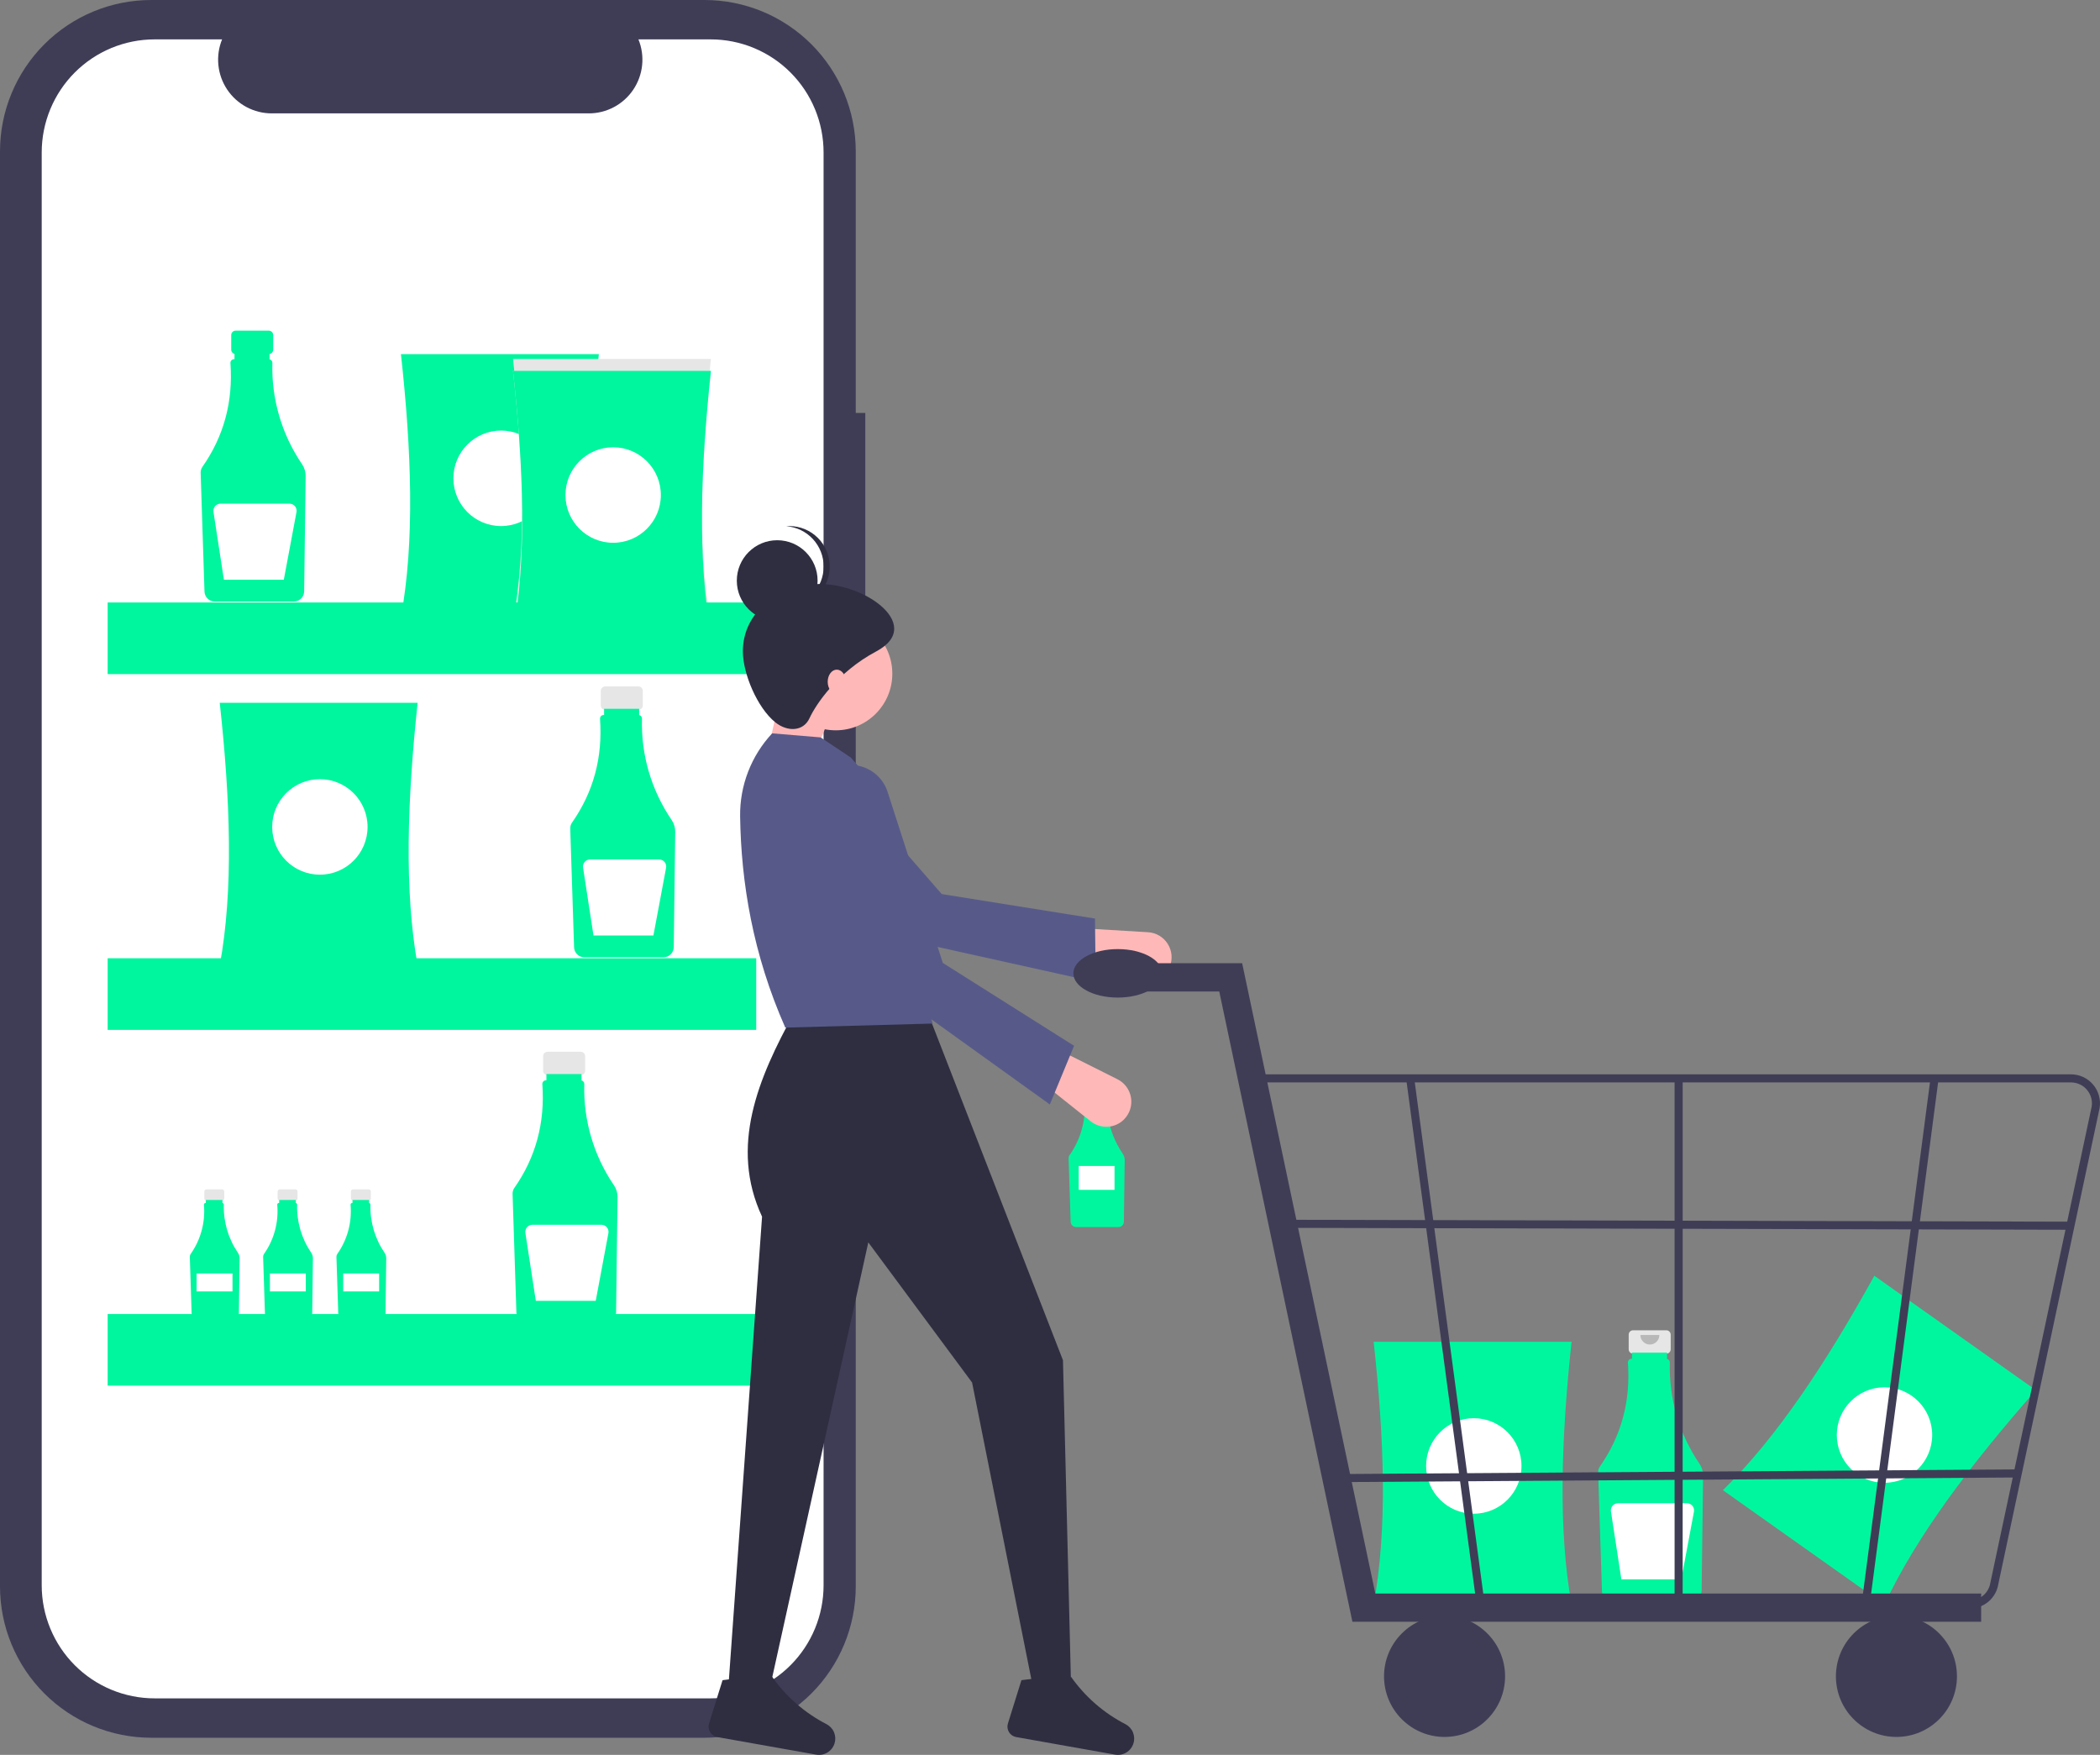 <svg width="377" height="315" viewBox="0 0 377 315" fill="none" xmlns="http://www.w3.org/2000/svg">
<rect x="0" y="0" width="377" height="315" fill="#808080" stroke="none"/>
<g clip-path="url(#clip0)">
<path d="M155.341 74.124H153.629V27.174C153.629 23.605 152.927 20.072 151.563 16.775C150.199 13.478 148.2 10.482 145.68 7.959C143.16 5.436 140.168 3.434 136.875 2.068C133.582 0.703 130.053 -1.11642e-05 126.489 1.32999e-10H27.14C23.576 -1.11642e-05 20.047 0.703 16.754 2.068C13.461 3.434 10.469 5.436 7.949 7.959C5.429 10.482 3.43 13.478 2.066 16.775C0.702 20.072 -5.57527e-06 23.605 0 27.174V284.749C-3.34515e-06 288.317 0.702 291.851 2.066 295.148C3.43 298.444 5.429 301.44 7.949 303.963C10.469 306.487 13.461 308.488 16.754 309.854C20.047 311.22 23.576 311.922 27.14 311.922H126.489C130.053 311.922 133.582 311.22 136.875 309.854C140.168 308.488 143.16 306.487 145.68 303.963C148.2 301.44 150.199 298.444 151.563 295.148C152.927 291.851 153.629 288.317 153.629 284.749V107.545H155.341V74.124Z" fill="#3F3D56"/>
<path d="M127.584 7.07H114.616C115.212 8.534 115.44 10.122 115.279 11.695C115.117 13.267 114.572 14.776 113.692 16.089C112.811 17.401 111.621 18.476 110.228 19.22C108.834 19.963 107.279 20.352 105.7 20.352H48.785C47.206 20.352 45.651 19.963 44.257 19.22C42.864 18.476 41.674 17.401 40.793 16.089C39.912 14.776 39.367 13.267 39.206 11.695C39.045 10.122 39.273 8.534 39.869 7.07H27.757C25.095 7.07 22.46 7.595 20.001 8.614C17.542 9.634 15.307 11.129 13.425 13.013C11.543 14.898 10.05 17.135 9.032 19.597C8.013 22.059 7.489 24.698 7.489 27.363V284.56C7.489 287.225 8.013 289.863 9.032 292.325C10.05 294.788 11.543 297.025 13.425 298.909C15.307 300.793 17.542 302.288 20.001 303.308C22.46 304.328 25.095 304.853 27.757 304.853H127.584C130.246 304.853 132.881 304.328 135.34 303.308C137.799 302.288 140.034 300.793 141.916 298.909C143.798 297.025 145.291 294.788 146.309 292.325C147.328 289.863 147.852 287.225 147.852 284.56V27.363C147.852 24.698 147.328 22.059 146.309 19.597C145.291 17.135 143.798 14.898 141.916 13.013C140.034 11.129 137.799 9.634 135.34 8.614C132.881 7.595 130.246 7.07 127.584 7.07Z" fill="white"/>
<path d="M48.26 59.355H42.299C42.09 59.355 41.889 59.438 41.74 59.587C41.592 59.735 41.509 59.936 41.509 60.146V62.766C41.509 62.975 41.592 63.177 41.74 63.325C41.889 63.473 42.09 63.557 42.299 63.557H43.287V67.482H47.272V63.557H48.26C48.469 63.557 48.67 63.473 48.818 63.325C48.967 63.177 49.05 62.975 49.05 62.766V60.146C49.05 59.936 48.967 59.735 48.818 59.587C48.67 59.438 48.469 59.355 48.26 59.355Z" fill="#00F69E"/>
<path d="M54.23 83.328C50.579 77.98 48.713 71.612 48.899 65.138C48.902 64.988 48.853 64.842 48.761 64.724C48.669 64.607 48.54 64.525 48.394 64.492V63.36H42.099V64.476H42.012C41.841 64.476 41.677 64.545 41.556 64.666C41.435 64.787 41.367 64.952 41.367 65.124C41.367 65.139 41.368 65.155 41.369 65.171C41.865 72.092 40.19 78.299 36.345 83.792C36.124 84.108 36.011 84.487 36.023 84.872L36.711 106.19C36.728 106.666 36.927 107.116 37.268 107.448C37.608 107.78 38.064 107.968 38.539 107.971H52.777C53.258 107.967 53.718 107.776 54.059 107.437C54.401 107.099 54.597 106.64 54.605 106.159L54.871 85.461C54.879 84.701 54.655 83.957 54.23 83.328Z" fill="#00F69E"/>
<path d="M51.975 90.409H39.582C39.399 90.409 39.218 90.449 39.051 90.525C38.884 90.602 38.736 90.714 38.617 90.853C38.497 90.993 38.409 91.156 38.359 91.333C38.308 91.51 38.297 91.695 38.325 91.877L40.197 104.065H50.951L53.226 91.918C53.261 91.734 53.254 91.544 53.207 91.363C53.16 91.182 53.074 91.013 52.955 90.869C52.835 90.725 52.686 90.609 52.516 90.53C52.347 90.45 52.162 90.409 51.975 90.409Z" fill="white"/>
<path d="M114.61 123.216H108.65C108.44 123.216 108.239 123.299 108.091 123.447C107.943 123.596 107.859 123.797 107.859 124.007V126.626C107.859 126.836 107.943 127.037 108.091 127.186C108.239 127.334 108.44 127.418 108.65 127.418H109.637V131.342H113.622V127.418H114.61C114.82 127.418 115.021 127.334 115.169 127.186C115.317 127.037 115.4 126.836 115.4 126.626V124.007C115.4 123.797 115.317 123.596 115.169 123.447C115.021 123.299 114.82 123.216 114.61 123.216Z" fill="#E6E6E6"/>
<path d="M120.58 147.189C116.93 141.841 115.063 135.473 115.249 128.998C115.252 128.849 115.204 128.703 115.112 128.585C115.02 128.467 114.89 128.385 114.744 128.352V127.221H108.45V128.337H108.363C108.278 128.337 108.194 128.354 108.116 128.386C108.037 128.419 107.966 128.467 107.906 128.527C107.846 128.587 107.799 128.658 107.767 128.737C107.734 128.815 107.718 128.899 107.718 128.984C107.718 129 107.718 129.016 107.719 129.031C108.215 135.953 106.541 142.16 102.696 147.653C102.474 147.968 102.361 148.347 102.373 148.733L103.062 170.051C103.078 170.526 103.278 170.977 103.618 171.309C103.959 171.641 104.414 171.828 104.889 171.832H119.127C119.608 171.828 120.068 171.636 120.41 171.298C120.751 170.959 120.947 170.501 120.956 170.019L121.221 149.321C121.229 148.562 121.005 147.818 120.58 147.189Z" fill="#00F69E"/>
<path d="M118.326 154.27H105.933C105.749 154.27 105.568 154.31 105.401 154.386C105.235 154.463 105.087 154.575 104.967 154.714C104.848 154.854 104.76 155.017 104.709 155.194C104.659 155.37 104.647 155.556 104.675 155.737L106.548 167.926H117.302L119.577 155.779C119.611 155.595 119.605 155.405 119.558 155.224C119.511 155.043 119.425 154.874 119.305 154.73C119.186 154.586 119.036 154.47 118.867 154.391C118.698 154.311 118.513 154.27 118.326 154.27H118.326Z" fill="white"/>
<path d="M39.88 213.496H37.053C36.953 213.496 36.858 213.536 36.788 213.606C36.718 213.676 36.678 213.772 36.678 213.871V215.114C36.678 215.213 36.718 215.309 36.788 215.379C36.858 215.45 36.953 215.489 37.053 215.489H37.521V217.351H39.412V215.489H39.88C39.98 215.489 40.075 215.45 40.145 215.379C40.215 215.309 40.255 215.213 40.255 215.114V213.871C40.255 213.772 40.215 213.676 40.145 213.606C40.075 213.536 39.98 213.496 39.88 213.496Z" fill="#E6E6E6"/>
<path d="M42.712 224.867C40.98 222.331 40.095 219.31 40.183 216.239C40.185 216.168 40.162 216.099 40.118 216.043C40.074 215.987 40.013 215.948 39.944 215.933V215.396H36.958V215.925H36.917C36.876 215.925 36.837 215.933 36.799 215.949C36.762 215.964 36.728 215.987 36.7 216.015C36.672 216.044 36.649 216.078 36.634 216.115C36.618 216.152 36.611 216.192 36.611 216.232C36.611 216.24 36.611 216.247 36.611 216.255C36.887 219.389 36.043 222.519 34.228 225.088C34.123 225.237 34.07 225.417 34.076 225.6L34.402 235.712C34.41 235.938 34.505 236.151 34.666 236.309C34.828 236.466 35.044 236.555 35.269 236.557H42.023C42.251 236.555 42.469 236.464 42.631 236.304C42.793 236.143 42.886 235.925 42.89 235.697L43.016 225.879C43.02 225.519 42.914 225.166 42.712 224.867Z" fill="#00F69E"/>
<path d="M41.74 228.585H35.296V231.811H41.74V228.585Z" fill="white"/>
<path d="M53.041 213.496H50.214C50.114 213.496 50.019 213.536 49.949 213.606C49.879 213.676 49.839 213.772 49.839 213.871V215.114C49.839 215.213 49.879 215.309 49.949 215.379C50.019 215.45 50.114 215.489 50.214 215.489H50.682V217.351H52.573V215.489H53.041C53.141 215.489 53.236 215.45 53.306 215.379C53.377 215.309 53.416 215.213 53.416 215.114V213.871C53.416 213.772 53.377 213.676 53.306 213.606C53.236 213.536 53.141 213.496 53.041 213.496Z" fill="#E6E6E6"/>
<path d="M55.873 224.867C54.141 222.331 53.256 219.31 53.344 216.239C53.346 216.168 53.323 216.099 53.279 216.043C53.236 215.987 53.174 215.948 53.105 215.933V215.396H50.119V215.925H50.078C50.038 215.925 49.998 215.933 49.961 215.949C49.923 215.964 49.89 215.987 49.861 216.015C49.833 216.044 49.81 216.078 49.795 216.115C49.78 216.152 49.772 216.192 49.772 216.232C49.772 216.24 49.772 216.247 49.773 216.255C50.048 219.389 49.204 222.519 47.39 225.088C47.285 225.237 47.231 225.417 47.237 225.6L47.563 235.712C47.571 235.938 47.666 236.151 47.827 236.309C47.989 236.466 48.205 236.555 48.43 236.557H55.184C55.412 236.555 55.63 236.464 55.792 236.304C55.954 236.143 56.047 235.925 56.051 235.697L56.177 225.879C56.181 225.519 56.075 225.166 55.873 224.867Z" fill="#00F69E"/>
<path d="M54.901 228.585H48.456V231.811H54.901V228.585Z" fill="white"/>
<path d="M66.202 213.496H63.375C63.275 213.496 63.18 213.536 63.11 213.606C63.039 213.676 63 213.772 63 213.871V215.114C63 215.213 63.039 215.309 63.11 215.379C63.18 215.45 63.275 215.489 63.375 215.489H63.843V217.351H65.734V215.489H66.202C66.302 215.489 66.397 215.45 66.467 215.379C66.537 215.309 66.577 215.213 66.577 215.114V213.871C66.577 213.772 66.537 213.676 66.467 213.606C66.397 213.536 66.302 213.496 66.202 213.496Z" fill="#E6E6E6"/>
<path d="M69.034 224.867C67.302 222.331 66.417 219.31 66.505 216.239C66.507 216.168 66.484 216.099 66.44 216.043C66.397 215.987 66.335 215.948 66.266 215.933V215.396H63.28V215.925H63.239C63.199 215.925 63.159 215.933 63.122 215.949C63.084 215.964 63.051 215.987 63.022 216.015C62.994 216.044 62.971 216.078 62.956 216.115C62.941 216.152 62.933 216.192 62.933 216.232C62.933 216.24 62.933 216.247 62.934 216.255C63.209 219.389 62.365 222.519 60.551 225.088C60.446 225.237 60.392 225.417 60.398 225.6L60.724 235.712C60.732 235.938 60.827 236.151 60.988 236.309C61.15 236.466 61.366 236.555 61.591 236.557H68.345C68.573 236.555 68.791 236.464 68.953 236.304C69.115 236.143 69.208 235.925 69.212 235.697L69.338 225.879C69.342 225.519 69.236 225.166 69.034 224.867Z" fill="#00F69E"/>
<path d="M68.062 228.585H61.618V231.811H68.062V228.585Z" fill="white"/>
<path d="M104.255 188.791H98.295C98.191 188.791 98.089 188.811 97.993 188.851C97.897 188.891 97.81 188.949 97.736 189.023C97.663 189.096 97.605 189.183 97.565 189.279C97.525 189.375 97.505 189.478 97.505 189.582V192.202C97.505 192.411 97.588 192.613 97.736 192.761C97.885 192.909 98.085 192.993 98.295 192.993H99.283V196.917H103.268V192.993H104.255C104.465 192.993 104.666 192.909 104.814 192.761C104.962 192.613 105.046 192.411 105.046 192.202V189.582C105.046 189.478 105.025 189.375 104.986 189.279C104.946 189.183 104.888 189.096 104.814 189.023C104.741 188.949 104.654 188.891 104.558 188.851C104.462 188.811 104.359 188.791 104.255 188.791Z" fill="#E6E6E6"/>
<path d="M110.225 212.764C106.575 207.416 104.709 201.048 104.894 194.573C104.898 194.424 104.849 194.278 104.757 194.16C104.665 194.043 104.536 193.96 104.39 193.928V192.796H98.095V193.912H98.008C97.924 193.912 97.84 193.929 97.761 193.961C97.683 193.994 97.612 194.042 97.552 194.102C97.492 194.162 97.444 194.233 97.412 194.312C97.38 194.39 97.363 194.474 97.363 194.559C97.363 194.575 97.364 194.591 97.365 194.606C97.861 201.528 96.186 207.735 92.341 213.228C92.12 213.544 92.007 213.923 92.019 214.308L92.707 235.626C92.724 236.102 92.923 236.552 93.264 236.884C93.604 237.216 94.059 237.403 94.535 237.407H108.773C109.254 237.403 109.714 237.212 110.055 236.873C110.397 236.534 110.593 236.076 110.601 235.595L110.867 214.897C110.875 214.137 110.651 213.393 110.225 212.764Z" fill="#00F69E"/>
<path d="M107.972 219.845H95.578C95.395 219.845 95.214 219.885 95.047 219.961C94.88 220.038 94.732 220.15 94.613 220.289C94.493 220.429 94.405 220.592 94.355 220.769C94.305 220.946 94.293 221.131 94.321 221.313L96.194 233.501H106.947L109.222 221.354C109.257 221.17 109.25 220.98 109.203 220.799C109.156 220.618 109.07 220.449 108.951 220.305C108.831 220.161 108.682 220.045 108.512 219.966C108.343 219.886 108.159 219.845 107.972 219.845Z" fill="white"/>
<path d="M107.51 110.716H71.98C74.464 97.269 73.892 81.032 71.98 63.57H107.51C105.648 81.032 105.092 97.269 107.51 110.716Z" fill="#00F69E"/>
<path d="M89.959 94.429C94.687 94.429 98.52 90.591 98.52 85.857C98.52 81.123 94.687 77.285 89.959 77.285C85.23 77.285 81.397 81.123 81.397 85.857C81.397 90.591 85.23 94.429 89.959 94.429Z" fill="white"/>
<path d="M74.976 173.291H39.447C41.931 159.844 41.359 143.607 39.447 126.145H74.976C73.115 143.607 72.558 159.844 74.976 173.291Z" fill="#00F69E"/>
<path d="M57.426 157.004C62.154 157.004 65.987 153.166 65.987 148.432C65.987 143.698 62.154 139.86 57.426 139.86C52.697 139.86 48.864 143.698 48.864 148.432C48.864 153.166 52.697 157.004 57.426 157.004Z" fill="white"/>
<path d="M127.628 113.716H92.099C94.583 100.269 94.011 84.032 92.099 66.57H127.628C125.767 84.032 125.21 100.269 127.628 113.716Z" fill="#E6E6E6"/>
<path d="M110.078 97.429C114.806 97.429 118.639 93.591 118.639 88.857C118.639 84.123 114.806 80.285 110.078 80.285C105.349 80.285 101.516 84.123 101.516 88.857C101.516 93.591 105.349 97.429 110.078 97.429Z" fill="white"/>
<path d="M127.628 111.573H92.099C94.583 98.126 94.011 81.889 92.099 64.427H127.628C125.767 81.889 125.21 98.126 127.628 111.573Z" fill="#E6E6E6"/>
<path d="M110.078 95.286C114.806 95.286 118.639 91.448 118.639 86.714C118.639 81.98 114.806 78.142 110.078 78.142C105.349 78.142 101.516 81.98 101.516 86.714C101.516 91.448 105.349 95.286 110.078 95.286Z" fill="white"/>
<path d="M127.628 113.716H92.099C94.583 100.269 94.011 84.032 92.099 66.57H127.628C125.767 84.032 125.21 100.269 127.628 113.716Z" fill="#00F69E"/>
<path d="M110.078 97.429C114.806 97.429 118.639 93.591 118.639 88.857C118.639 84.123 114.806 80.285 110.078 80.285C105.349 80.285 101.516 84.123 101.516 88.857C101.516 93.591 105.349 97.429 110.078 97.429Z" fill="white"/>
<path d="M135.762 108.144H19.328V121.002H135.762V108.144Z" fill="#00F69E"/>
<path d="M135.762 172.005H19.328V184.863H135.762V172.005Z" fill="#00F69E"/>
<path d="M135.762 235.866H19.328V248.723H135.762V235.866Z" fill="#00F69E"/>
<path d="M338.304 288.029L309.297 267.487C319.08 257.945 327.978 244.359 336.488 228.997L365.495 249.538C353.904 262.719 344.085 275.653 338.304 288.029Z" fill="#00F69E"/>
<path d="M338.312 266.159C343.041 266.159 346.874 262.321 346.874 257.587C346.874 252.853 343.041 249.015 338.312 249.015C333.584 249.015 329.751 252.853 329.751 257.587C329.751 262.321 333.584 266.159 338.312 266.159Z" fill="white"/>
<path d="M198.376 194.292H195.192C195.08 194.292 194.973 194.336 194.893 194.416C194.814 194.495 194.77 194.602 194.77 194.714V196.114C194.77 196.169 194.781 196.224 194.802 196.276C194.823 196.327 194.854 196.373 194.893 196.413C194.933 196.452 194.979 196.483 195.03 196.504C195.082 196.526 195.136 196.536 195.192 196.536H195.72V198.633H197.848V196.536H198.376C198.488 196.536 198.595 196.492 198.675 196.413C198.754 196.333 198.798 196.226 198.798 196.114V194.714C198.798 194.602 198.754 194.495 198.675 194.416C198.595 194.336 198.488 194.292 198.376 194.292Z" fill="#E6E6E6"/>
<path d="M201.565 207.098C199.615 204.241 198.618 200.84 198.717 197.381C198.719 197.301 198.693 197.223 198.644 197.16C198.595 197.097 198.526 197.053 198.448 197.036V196.431H195.085V197.027H195.039C194.993 197.028 194.949 197.037 194.907 197.054C194.865 197.071 194.827 197.097 194.795 197.129C194.763 197.161 194.737 197.199 194.72 197.241C194.703 197.283 194.694 197.328 194.694 197.373C194.694 197.382 194.694 197.39 194.695 197.399C195.005 200.928 194.054 204.453 192.011 207.346C191.893 207.515 191.833 207.717 191.839 207.923L192.207 219.312C192.216 219.566 192.322 219.807 192.504 219.984C192.686 220.161 192.929 220.261 193.183 220.263H200.789C201.046 220.261 201.292 220.159 201.474 219.978C201.657 219.797 201.761 219.552 201.766 219.295L201.908 208.238C201.912 207.832 201.792 207.435 201.565 207.098Z" fill="#00F69E"/>
<path opacity="0.2" d="M197.712 194.748C197.712 194.99 197.616 195.222 197.445 195.393C197.275 195.564 197.043 195.66 196.801 195.66C196.56 195.66 196.328 195.564 196.157 195.393C195.987 195.222 195.891 194.99 195.891 194.748" fill="black"/>
<path d="M200.084 209.293H193.663V213.579H200.084V209.293Z" fill="white"/>
<path d="M299.139 238.782H293.178C292.969 238.782 292.768 238.865 292.619 239.013C292.471 239.162 292.388 239.363 292.388 239.573V242.192C292.388 242.402 292.471 242.603 292.619 242.752C292.768 242.9 292.969 242.983 293.178 242.983H294.166V246.908H298.151V242.983H299.139C299.348 242.983 299.549 242.9 299.697 242.752C299.846 242.603 299.929 242.402 299.929 242.192V239.573C299.929 239.363 299.846 239.162 299.697 239.013C299.549 238.865 299.348 238.782 299.139 238.782Z" fill="#E6E6E6"/>
<path d="M305.108 262.754C301.458 257.406 299.592 251.039 299.777 244.564C299.781 244.415 299.732 244.269 299.64 244.151C299.548 244.033 299.419 243.951 299.273 243.918V242.786H292.978V243.902H292.891C292.806 243.903 292.723 243.919 292.644 243.952C292.566 243.985 292.495 244.032 292.435 244.092C292.375 244.153 292.327 244.224 292.295 244.302C292.263 244.381 292.246 244.465 292.246 244.55C292.246 244.566 292.247 244.581 292.248 244.597C292.744 251.519 291.069 257.726 287.224 263.219C287.003 263.534 286.89 263.913 286.902 264.299L287.59 285.617C287.607 286.092 287.806 286.543 288.147 286.875C288.487 287.207 288.943 287.394 289.418 287.398H303.656C304.137 287.394 304.597 287.202 304.938 286.864C305.28 286.525 305.476 286.066 305.484 285.585L305.75 264.887C305.757 264.127 305.534 263.383 305.108 262.754Z" fill="#00F69E"/>
<path opacity="0.2" d="M297.896 239.635C297.896 240.088 297.716 240.522 297.397 240.842C297.077 241.162 296.643 241.342 296.191 241.342C295.739 241.342 295.305 241.162 294.986 240.842C294.666 240.522 294.486 240.088 294.486 239.635" fill="black"/>
<path d="M302.855 269.836H290.461C290.278 269.836 290.097 269.875 289.93 269.952C289.763 270.029 289.615 270.141 289.496 270.28C289.376 270.419 289.288 270.583 289.238 270.76C289.188 270.936 289.176 271.122 289.204 271.303L291.077 283.491H301.83L304.105 271.344C304.14 271.16 304.133 270.971 304.086 270.79C304.039 270.609 303.953 270.44 303.834 270.296C303.714 270.152 303.565 270.036 303.395 269.956C303.226 269.877 303.042 269.836 302.855 269.836Z" fill="white"/>
<path d="M282.133 287.996H246.603C249.087 274.549 248.516 258.312 246.603 240.85H282.133C280.271 258.312 279.715 274.549 282.133 287.996Z" fill="#00F69E"/>
<path d="M264.582 271.709C269.31 271.709 273.143 267.871 273.143 263.137C273.143 258.403 269.31 254.565 264.582 254.565C259.854 254.565 256.021 258.403 256.021 263.137C256.021 267.871 259.854 271.709 264.582 271.709Z" fill="white"/>
<path d="M136.808 139.622L144.784 138.896L149.86 126.555L140.796 121.472L136.808 139.622Z" fill="#FFB8B8"/>
<path d="M210.008 173.504C210.273 172.842 210.377 172.126 210.312 171.415C210.247 170.705 210.014 170.02 209.632 169.417C209.251 168.815 208.731 168.312 208.118 167.949C207.504 167.587 206.813 167.376 206.101 167.333L193.717 166.594L191.894 172.665L204.642 176.17C205.708 176.463 206.844 176.353 207.833 175.862C208.823 175.37 209.597 174.531 210.008 173.504Z" fill="#FFB8B8"/>
<path d="M196.71 176.272L196.574 164.881L169.066 160.486L147.875 136.152C146.772 134.885 145.249 134.062 143.586 133.835C141.924 133.607 140.236 133.991 138.834 134.914C137.986 135.473 137.27 136.212 136.738 137.078C136.206 137.944 135.87 138.917 135.755 139.928C135.64 140.938 135.748 141.962 136.071 142.926C136.394 143.89 136.925 144.771 137.626 145.507L155.109 167.049L196.71 176.272Z" fill="#575A89"/>
<path d="M130.645 304.424H137.896L155.881 223.008L174.513 248.159L185.39 302.609H192.278L190.828 244.166L166.537 181.73H142.609C136.07 193.579 130.94 205.793 136.808 218.393L130.645 304.424Z" fill="#2F2E41"/>
<path d="M180.945 309.369C180.865 309.626 180.84 309.897 180.873 310.164C180.905 310.431 180.995 310.688 181.134 310.918C181.274 311.148 181.461 311.345 181.683 311.497C181.904 311.649 182.156 311.752 182.421 311.799L200.164 314.952C200.865 315.08 201.589 314.948 202.199 314.579C202.809 314.209 203.263 313.63 203.476 312.949C203.683 312.298 203.654 311.595 203.394 310.963C203.135 310.331 202.661 309.811 202.057 309.495C198.155 307.489 194.798 304.566 192.272 300.977C190.322 302.795 188.142 302.624 185.827 301.284L183.372 301.591L180.945 309.369Z" fill="#2F2E41"/>
<path d="M127.287 309.369C127.207 309.626 127.183 309.897 127.215 310.164C127.248 310.431 127.337 310.688 127.476 310.918C127.616 311.148 127.803 311.345 128.025 311.497C128.247 311.649 128.498 311.752 128.763 311.799L146.506 314.952C147.207 315.08 147.931 314.948 148.541 314.579C149.151 314.209 149.605 313.63 149.818 312.949C150.025 312.298 149.996 311.595 149.736 310.963C149.477 310.331 149.003 309.811 148.399 309.495C144.498 307.489 141.14 304.566 138.614 300.977C136.664 302.795 134.484 302.624 132.17 301.284L129.715 301.591L127.287 309.369Z" fill="#2F2E41"/>
<path d="M150.041 131.092C155.648 131.092 160.192 126.541 160.192 120.928C160.192 115.315 155.648 110.764 150.041 110.764C144.435 110.764 139.89 115.315 139.89 120.928C139.89 126.541 144.435 131.092 150.041 131.092Z" fill="#FFB8B8"/>
<path d="M140.977 184.453L167.444 183.727L159.671 159.234C164.501 151.481 159.64 143.736 152.76 135.992L147.322 132.362L138.621 131.636C134.853 135.673 132.792 141.012 132.869 146.535C133.041 158.364 135.133 171.24 140.977 184.453Z" fill="#575A89"/>
<path d="M201.785 200.939C202.289 200.435 202.666 199.817 202.885 199.138C203.104 198.46 203.159 197.738 203.045 197.034C202.931 196.33 202.651 195.662 202.229 195.088C201.807 194.513 201.255 194.046 200.618 193.727L189.523 188.17L185.461 193.033L195.804 201.277C196.669 201.966 197.756 202.312 198.859 202.25C199.962 202.188 201.004 201.721 201.785 200.939Z" fill="#FFB8B8"/>
<path d="M188.471 198.247L192.822 187.72L169.259 172.845L159.337 142.125C158.821 140.527 157.743 139.17 156.305 138.306C154.866 137.442 153.163 137.13 151.512 137.427C150.512 137.606 149.564 138.004 148.734 138.591C147.905 139.178 147.214 139.94 146.711 140.823C146.208 141.707 145.905 142.69 145.823 143.704C145.742 144.718 145.883 145.737 146.238 146.69L153.848 173.381L188.471 198.247Z" fill="#575A89"/>
<path d="M133.364 116.935C133.364 120.89 135.929 127.014 139.165 129.64C141.342 131.406 144.219 131.332 145.328 128.914C146.466 126.433 150.389 120.603 157.292 116.935C166.496 112.046 154.029 103.681 145.328 104.956C138.79 105.915 133.364 110.319 133.364 116.935Z" fill="#2F2E41"/>
<path d="M139.527 111.49C143.532 111.49 146.778 108.24 146.778 104.23C146.778 100.22 143.532 96.97 139.527 96.97C135.523 96.97 132.276 100.22 132.276 104.23C132.276 108.24 135.523 111.49 139.527 111.49Z" fill="#2F2E41"/>
<path d="M147.866 101.689C147.865 99.859 147.174 98.096 145.93 96.755C144.686 95.414 142.982 94.593 141.159 94.457C141.339 94.443 141.519 94.429 141.703 94.429C143.626 94.429 145.47 95.194 146.83 96.555C148.19 97.917 148.954 99.764 148.954 101.689C148.954 103.615 148.19 105.461 146.83 106.823C145.47 108.184 143.626 108.949 141.703 108.949C141.519 108.949 141.339 108.935 141.159 108.922C142.982 108.785 144.686 107.964 145.93 106.623C147.174 105.282 147.865 103.519 147.866 101.689Z" fill="#2F2E41"/>
<path d="M150.223 124.558C151.124 124.558 151.854 123.583 151.854 122.38C151.854 121.177 151.124 120.202 150.223 120.202C149.322 120.202 148.591 121.177 148.591 122.38C148.591 123.583 149.322 124.558 150.223 124.558Z" fill="#FFB8B8"/>
<path d="M355.667 291.109H242.791L218.888 177.976H198.489V172.899H222.998L246.9 286.033H355.667V291.109Z" fill="#3F3D56"/>
<path d="M259.332 311.778C265.333 311.778 270.197 306.908 270.197 300.9C270.197 294.892 265.333 290.021 259.332 290.021C253.332 290.021 248.468 294.892 248.468 300.9C248.468 306.908 253.332 311.778 259.332 311.778Z" fill="#3F3D56"/>
<path d="M340.456 311.778C346.457 311.778 351.321 306.908 351.321 300.9C351.321 294.892 346.457 290.021 340.456 290.021C334.456 290.021 329.591 294.892 329.591 300.9C329.591 306.908 334.456 311.778 340.456 311.778Z" fill="#3F3D56"/>
<path d="M353.609 288.719H243.787L224.41 192.843H371.793C372.545 192.843 373.288 193.006 373.971 193.321C374.654 193.636 375.261 194.095 375.75 194.668C376.239 195.24 376.598 195.911 376.803 196.636C377.008 197.36 377.053 198.121 376.937 198.865L358.752 284.315C358.564 285.544 357.942 286.665 356.998 287.474C356.054 288.282 354.851 288.724 353.609 288.719ZM244.979 287.268H353.609C354.505 287.272 355.373 286.953 356.054 286.37C356.736 285.786 357.185 284.977 357.32 284.09L375.505 198.639C375.589 198.103 375.556 197.554 375.409 197.031C375.261 196.508 375.002 196.023 374.649 195.61C374.296 195.197 373.858 194.865 373.365 194.638C372.872 194.411 372.336 194.293 371.793 194.293H226.168L244.979 287.268Z" fill="#3F3D56"/>
<path d="M265.137 288.412L252.447 193.686L253.876 193.45L266.566 288.176L265.137 288.412Z" fill="#3F3D56"/>
<path d="M335.696 287.685L334.266 287.453L346.585 193.452L348.016 193.684L335.696 287.685Z" fill="#3F3D56"/>
<path d="M302.078 193.568H300.63V288.294H302.078V193.568Z" fill="#3F3D56"/>
<path d="M231.81 218.95L231.806 220.401L372.033 220.741L372.036 219.29L231.81 218.95Z" fill="#3F3D56"/>
<path d="M362.141 263.756L238.949 264.599L238.959 266.049L362.151 265.206L362.141 263.756Z" fill="#3F3D56"/>
<path d="M200.662 179.064C205.063 179.064 208.63 177.116 208.63 174.712C208.63 172.309 205.063 170.361 200.662 170.361C196.262 170.361 192.695 172.309 192.695 174.712C192.695 177.116 196.262 179.064 200.662 179.064Z" fill="#3F3D56"/>
</g>
<defs>
<clipPath id="clip0">
<rect width="377" height="315" fill="white"/>
</clipPath>
</defs>
</svg>
